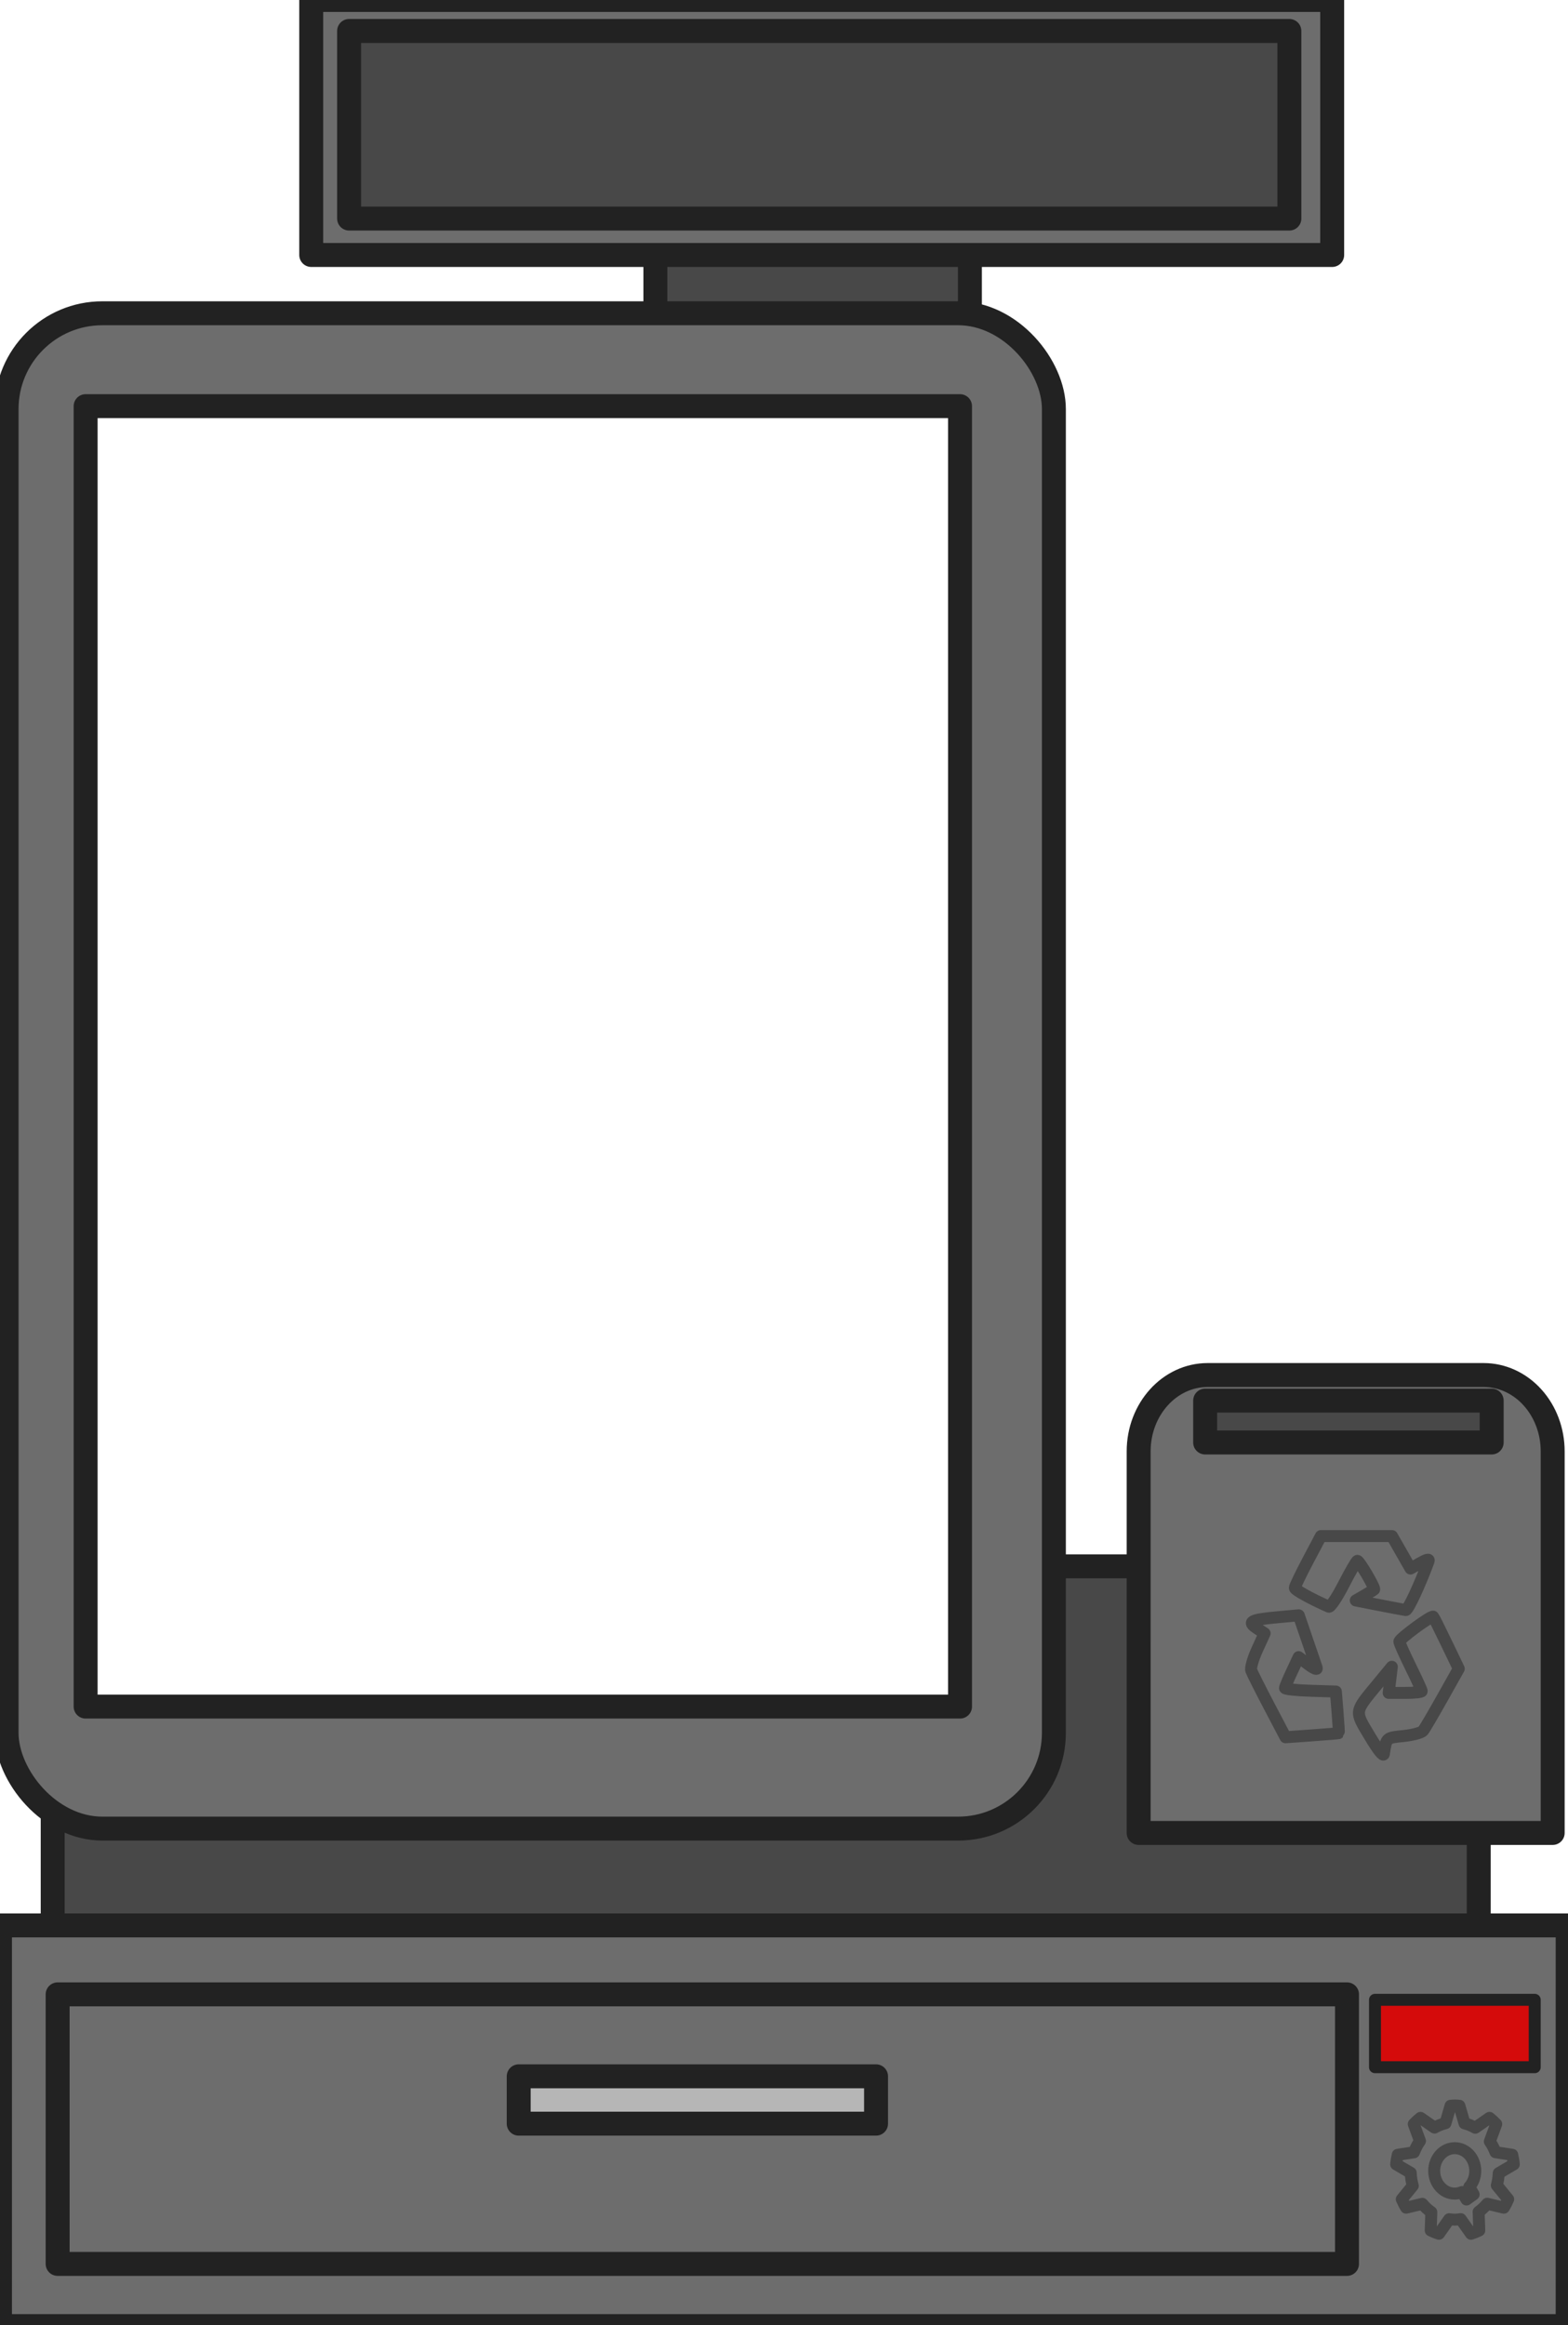 <svg xmlns="http://www.w3.org/2000/svg" xmlns:se="http://svg-edit.googlecode.com" xmlns:xlink="http://www.w3.org/1999/xlink" xmlns:dc="http://purl.org/dc/elements/1.1/" xmlns:cc="http://creativecommons.org/ns#" xmlns:rdf="http://www.w3.org/1999/02/22-rdf-syntax-ns#" xmlns:inkscape="http://www.inkscape.org/namespaces/inkscape" width="655" height="971" style="">                                    <title>my vector image</title>                                    <!-- Created with Vector Paint - http://www.vectorpaint.yaks.com/ https://chrome.google.com/webstore/detail/hnbpdiengicdefcjecjbnjnoifekhgdo -->                                    <rect id="backgroundrect" width="100%" height="100%" x="0" y="0" fill="#FFFFFF" stroke="none" class="" style=""/>                                <g class="currentLayer" style=""><title>Layer 1</title><g class=""><rect fill="#484848" stroke="#222222" stroke-width="10" stroke-linejoin="round" stroke-dashoffset="" fill-rule="nonzero" id="svg_8" x="22.012" y="654.139" width="595.7" height="150.604" style="color: rgb(0, 0, 0);" class="" fill-opacity="1"/><rect fill="#484848" stroke="#222222" stroke-width="10" stroke-linejoin="round" stroke-dashoffset="" fill-rule="nonzero" id="svg_2" x="273.774" y="59.329" width="131.384" height="180.268" style="color: rgb(0, 0, 0);" class="" fill-opacity="1"/><rect fill="#6d6d6d" stroke="#222222" stroke-width="10" stroke-linejoin="round" stroke-dashoffset="" fill-rule="nonzero" id="svg_1" x="2.752" y="130.828" width="437.489" height="632.841" style="color: rgb(0, 0, 0);" class="" rx="40" ry="40" fill-opacity="1"/><rect fill="#ffffff" stroke="#222222" stroke-width="10" stroke-linejoin="round" stroke-dashoffset="" fill-rule="nonzero" id="svg_3" x="35.77" y="169.62" width="365.262" height="543.087" style="color: rgb(0, 0, 0);" class=""/><rect fill="#6d6d6d" stroke="#222222" stroke-width="10" stroke-linejoin="round" stroke-dashoffset="" fill-rule="nonzero" id="svg_5" x="130.008" y="0" width="426.483" height="106.488" style="color: rgb(0, 0, 0);" class="" fill-opacity="1"/><rect fill="#484848" stroke="#222222" stroke-width="10" stroke-linejoin="round" stroke-dashoffset="" fill-rule="nonzero" id="svg_7" x="145.83" y="12.931" width="392.777" height="78.345" style="color: rgb(0, 0, 0);" class="" fill-opacity="1"/><path fill="#ffffff" fill-opacity="1" stroke="#222222" stroke-opacity="1" stroke-width="10" stroke-dasharray="none" stroke-linejoin="round" stroke-linecap="butt" stroke-dashoffset="" fill-rule="nonzero" opacity="1" marker-start="" marker-mid="" marker-end="" id="svg_10" d="M501.854,513.205 " style="color: rgb(0, 0, 0);" class=""/><path fill="#6d6d6d" stroke="#222222" stroke-width="10" stroke-linejoin="round" stroke-dashoffset="" fill-rule="nonzero" marker-start="" marker-mid="" marker-end="" id="svg_12" d="M504.476,574.244 L619.775,574.244 L619.775,574.244 C627.42,574.244 634.752,577.602 640.158,583.58 C645.564,589.557 648.601,597.665 648.601,606.118 L648.601,765.486 C648.601,765.486 648.6,765.487 648.599,765.487 L475.651,765.486 L475.651,765.486 C475.65,765.486 475.649,765.485 475.649,765.484 L475.651,606.118 L475.651,606.118 C475.651,588.515 488.557,574.244 504.476,574.244 L504.476,574.244 z" style="color: rgb(0, 0, 0);" class="" fill-opacity="1"/><rect fill="#6d6d6d" stroke="#222222" stroke-width="10" stroke-linejoin="round" stroke-dashoffset="" fill-rule="nonzero" id="svg_13" x="0" y="804.091" width="654.857" height="167.338" style="color: rgb(0, 0, 0);" class="" fill-opacity="1"/><rect fill="#484848" stroke="#222222" stroke-width="10" stroke-linejoin="round" stroke-dashoffset="" fill-rule="nonzero" id="svg_16" x="503.426" y="584.922" width="119.69" height="17.494" style="color: rgb(0, 0, 0);" class="" fill-opacity="1"/><rect fill="#6d6d6d" stroke="#222222" stroke-width="10" stroke-linejoin="round" stroke-dashoffset="" fill-rule="nonzero" id="svg_19" x="24.076" y="832.886" width="538.606" height="112.573" style="color: rgb(0, 0, 0);" class="" fill-opacity="1"/><rect fill="#b6b6b6" stroke="#222222" stroke-width="10" stroke-linejoin="round" stroke-dashoffset="" fill-rule="nonzero" id="svg_21" x="216.681" y="867.114" width="149.269" height="19.776" style="color: rgb(0, 0, 0);" class="" fill-opacity="1"/><rect fill="#d50b0b" stroke="#222222" stroke-width="5" stroke-linejoin="round" stroke-dashoffset="" fill-rule="nonzero" id="svg_23" x="574.376" y="835.168" width="66.724" height="28.143" style="color: rgb(0, 0, 0);" class="" fill-opacity="1"/><path fill="#6d6d6d" stroke="#484848" stroke-width="5" stroke-linejoin="round" stroke-dashoffset="" fill-rule="nonzero" marker-start="" marker-mid="" marker-end="" id="svg_25" d="M626.057,907.563 L632.359,903.878 C632.235,902.512 631.996,901.186 631.696,899.885 L624.696,898.813 C624.09,897.199 623.289,895.702 622.349,894.328 L625.017,887.07 C624.14,886.124 623.192,885.262 622.195,884.468 L616.25,888.594 C614.856,887.783 613.354,887.168 611.777,886.772 L609.629,879.412 C609.02,879.362 608.411,879.309 607.79,879.309 S606.561,879.361 605.95,879.412 L603.822,886.707 C602.204,887.091 600.669,887.713 599.239,888.533 L593.387,884.468 C592.391,885.262 591.443,886.124 590.566,887.07 L593.161,894.127 C592.149,895.561 591.302,897.142 590.666,898.847 L583.887,899.883 C583.589,901.185 583.348,902.508 583.225,903.876 L589.31,907.436 C589.379,909.311 589.66,911.127 590.157,912.837 L585.567,918.449 C586.101,919.673 586.696,920.861 587.384,921.976 L594.142,920.371 C595.25,921.704 596.512,922.872 597.905,923.838 L597.649,931.485 C598.758,932.038 599.912,932.501 601.1,932.871 L605.376,926.794 C606.134,926.901 606.903,926.974 607.686,926.974 C608.535,926.974 609.365,926.888 610.182,926.764 L614.479,932.875 C615.669,932.505 616.821,932.042 617.931,931.488 L617.67,923.705 C618.997,922.755 620.201,921.618 621.262,920.334 L628.196,921.979 C628.884,920.865 629.478,919.679 630.012,918.453 L625.273,912.657 C625.728,911.038 625.983,909.327 626.057,907.563 zM615.582,916.417 L612.594,918.568 L610.756,915.445 C609.8,915.852 608.771,916.099 607.686,916.099 C602.947,916.099 599.107,911.85 599.107,906.612 C599.107,901.372 602.947,897.125 607.686,897.125 C612.423,897.125 616.265,901.372 616.265,906.612 C616.265,909.229 615.306,911.597 613.756,913.315 L615.582,916.417 z" style="color: rgb(0, 0, 0);" class="" fill-opacity="1" stroke-opacity="1"/><path fill="#6d6d6d" stroke="#484848" stroke-width="5" stroke-linejoin="round" stroke-dashoffset="" fill-rule="nonzero" marker-start="" marker-mid="" marker-end="" id="svg_20" d="M576.222,670.324 L566.349,668.39 L569.987,666.29 C571.987,665.135 573.801,664.017 574.018,663.805 C574.555,663.279 567.86,651.839 567.021,651.849 C566.651,651.853 564.079,656.283 561.305,661.694 C558.511,667.144 555.729,671.294 555.07,670.999 C547.26,667.51 540.888,663.979 540.888,663.141 C540.888,662.569 543.338,657.466 546.333,651.8 L551.778,641.499 L566.625,641.499 L581.472,641.499 L585.347,648.276 L589.222,655.054 L593.265,652.76 C596.068,651.17 597.135,650.942 596.744,652.016 C593.299,661.472 588.159,672.499 587.245,672.392 C586.613,672.318 581.653,671.387 576.222,670.324 L576.222,670.324 zM530.177,712.513 C526.419,705.358 523.052,698.66 522.694,697.627 C522.326,696.567 523.397,692.78 525.154,688.933 L528.266,682.116 L525.085,680.039 C520.851,677.273 522.425,676.422 533.654,675.4 L542.529,674.593 L546.011,684.764 C547.925,690.358 549.737,695.657 550.036,696.54 C550.349,697.461 548.854,696.849 546.531,695.103 L542.482,692.061 L539.655,698.095 C538.101,701.413 536.807,704.498 536.78,704.95 C536.753,705.402 541.524,705.919 547.383,706.099 L558.035,706.427 L558.731,715.043 C559.113,719.782 559.347,723.722 559.25,723.8 C559.154,723.877 554.11,724.296 548.041,724.731 L537.008,725.521 L530.177,712.513 L530.177,712.513 zM572.225,725.154 C565.775,714.389 565.663,715.19 575.25,703.554 L581.404,696.084 L580.751,701.543 L580.097,707.001 L586.993,707.001 C590.786,707.001 593.89,706.666 593.89,706.256 C593.89,705.846 591.785,701.242 589.213,696.024 C586.641,690.806 584.546,686.1 584.558,685.565 C584.585,684.366 598.068,674.465 598.709,675.173 C598.963,675.454 601.465,680.456 604.269,686.289 L609.368,696.894 L602.507,709.13 C598.734,715.86 595.109,722.022 594.451,722.825 C593.794,723.627 590.116,724.608 586.279,725.004 C578.956,725.76 579.155,725.578 578.082,732.493 C577.894,733.703 575.702,730.957 572.225,725.154 L572.225,725.154 z" style="color: rgb(0, 0, 0);" class="" stroke-opacity="1" filter="" opacity="1"/></g></g><defs><filter id="f205" inkscape:label="Clean edges" inkscape:menu="ABCs" inkscape:menu-tooltip="Removes or decreases glows and jaggeries around objects edges after applying some filters" height="1" width="1" y="0" x="0" color-interpolation-filters="sRGB">
            <feGaussianBlur result="result6" stdDeviation=".4"/>
            <feComposite in2="result6" operator="in" in="SourceGraphic" result="result7"/>
            <feComposite operator="in" in2="result7" result="result8" in="result7"/>
        </filter></defs></svg>